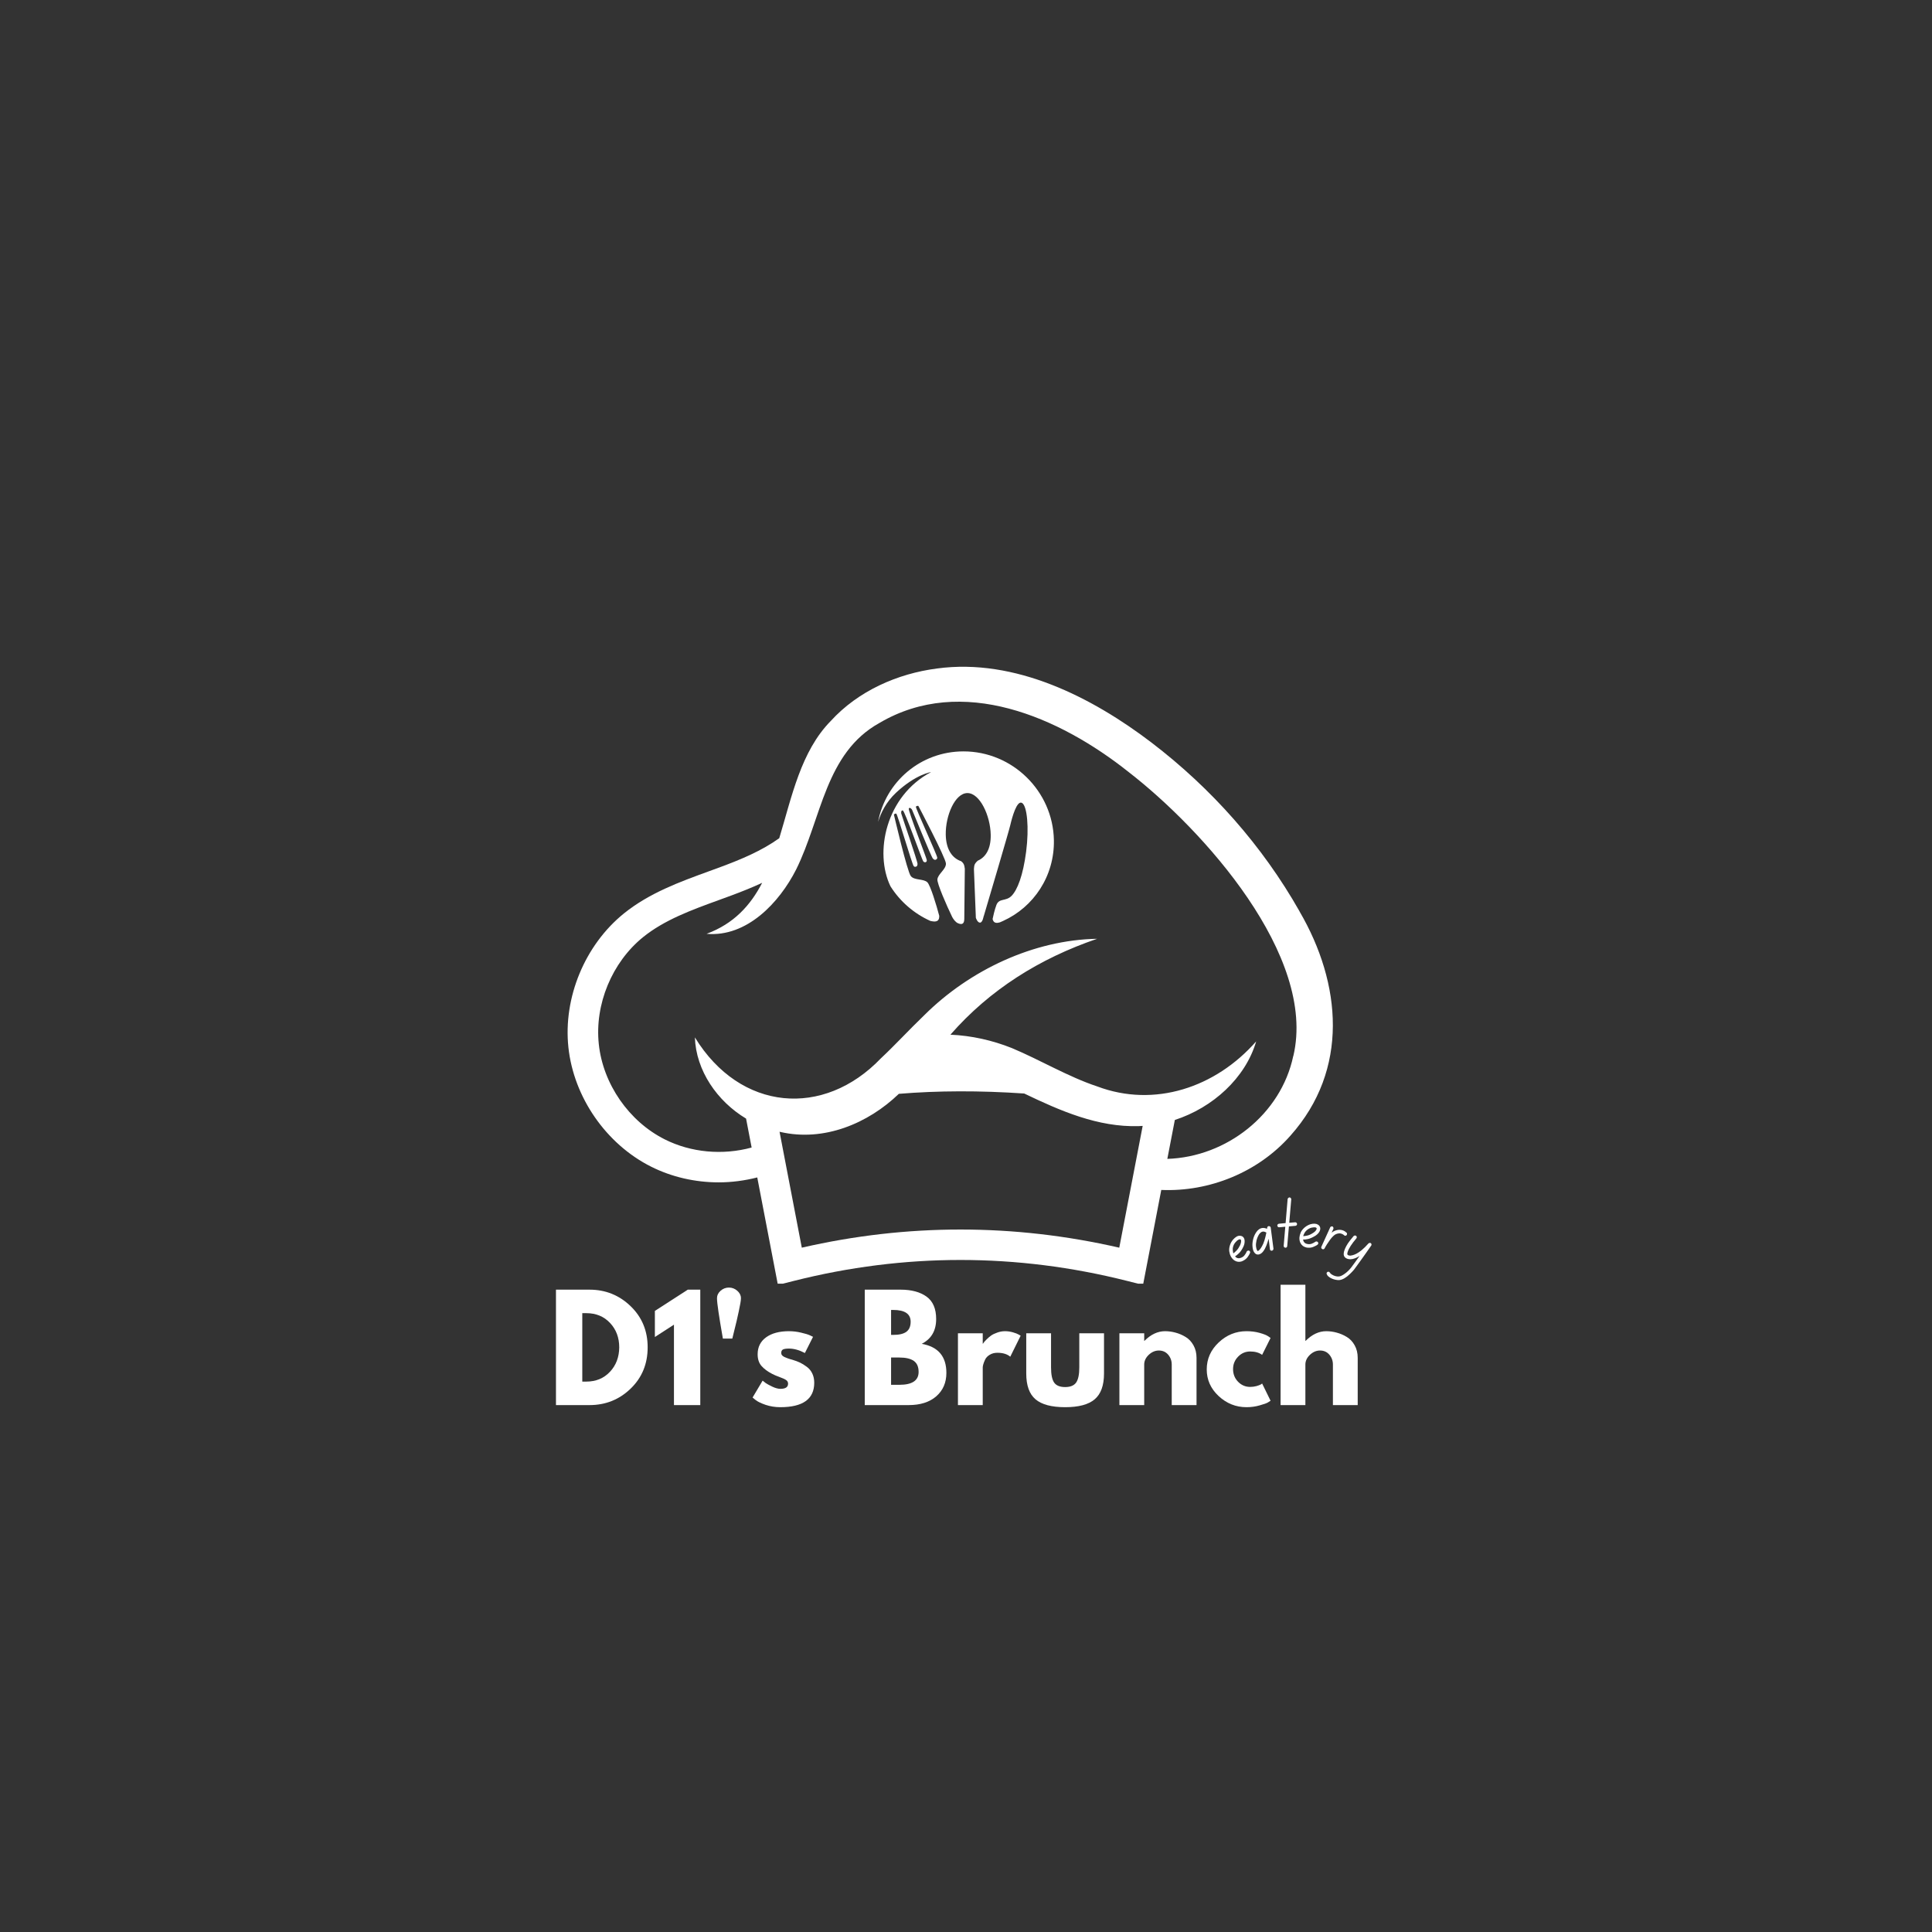 <svg xmlns="http://www.w3.org/2000/svg" xmlns:xlink="http://www.w3.org/1999/xlink" width="500" zoomAndPan="magnify" viewBox="0 0 375 375" height="500" preserveAspectRatio="xMidYMid meet" version="1.0"><rect x="0" y="0" width="375" height="375" fill="#333333" stroke="none"/><defs><g/><clipPath id="7efa113329"><path d="M 110 129 L 259 129 L 259 249.164 L 110 249.164 Z M 110 129 " clip-rule="nonzero"/></clipPath><clipPath id="3ecc79ae69"><path d="M 170.43 145.844 L 204.562 145.844 L 204.562 179.352 L 170.43 179.352 Z M 170.43 145.844 " clip-rule="nonzero"/></clipPath></defs><g clip-path="url(#7efa113329)"><path fill="#ffffff" d="M 252.254 176.914 C 245.016 164.133 235.125 153 223.473 144.109 C 211.977 135.352 197.027 127.703 181.879 129.754 C 174.203 130.742 166.566 134.113 161.25 139.941 C 155.441 145.848 153.703 154.613 151.254 162.695 C 147.848 165.145 143.777 166.836 139.863 168.285 C 139.109 168.562 138.352 168.84 137.602 169.113 C 131.914 171.184 126.027 173.328 121.09 177.309 C 113.516 183.438 109.293 193.641 110.328 203.305 C 111.363 212.988 117.656 222.066 126.359 226.438 C 130.391 228.469 134.941 229.496 139.508 229.496 C 142.02 229.496 144.539 229.16 146.984 228.539 L 150.992 249.406 L 154.027 248.637 C 175.527 243.199 197.324 243.199 218.824 248.637 L 221.859 249.406 L 225.402 230.969 C 234.77 231.359 244.215 227.527 250.473 220.43 C 261.902 207.617 260.41 190.91 252.238 176.906 Z M 217.238 242.172 C 196.781 237.477 176.09 237.477 155.629 242.172 L 151.309 219.672 C 151.371 219.684 151.438 219.703 151.504 219.719 C 159.93 221.648 168.496 218.07 174.465 212.312 C 182.027 211.688 190.195 211.664 198.801 212.25 C 205.734 215.578 213.109 218.832 221.055 218.578 C 221.301 218.578 221.547 218.547 221.793 218.535 L 217.25 242.172 Z M 251.023 204.961 C 248.633 216.324 238.035 224.574 226.578 224.938 L 228.035 217.383 C 235.355 215.012 241.73 209.285 243.824 202.129 C 235.941 211.113 224.055 215.051 212.973 210.875 C 207.375 209.023 201.941 205.754 196.402 203.43 C 192.605 201.914 188.559 201.012 184.477 200.832 C 192.09 192.121 201.75 186.047 212.949 182.219 C 200.641 182.434 188.258 188.266 179.449 197 C 176.449 199.883 173.742 202.84 170.98 205.422 C 159.879 217.023 143.699 215.746 134.875 201.355 C 135.102 207.812 139.199 213.75 144.812 217.121 L 145.891 222.734 C 140.27 224.27 134.129 223.719 129.031 221.152 C 122.074 217.66 117.047 210.402 116.227 202.672 C 115.402 194.949 118.777 186.797 124.82 181.898 C 128.992 178.539 134.164 176.652 139.645 174.66 C 140.41 174.383 141.176 174.098 141.938 173.82 C 143.848 173.109 145.895 172.305 147.934 171.359 C 145.676 175.715 142.453 179.293 137.148 181.254 C 144.949 181.938 151.266 175.215 154.535 168.762 C 159.5 158.742 160.184 146.152 170.703 140.324 C 186.711 130.891 205.641 139.16 219.078 149.859 C 233.582 161.094 255.598 185.551 251.043 204.945 Z M 251.023 204.961 " fill-opacity="1" fill-rule="nonzero"/></g><g clip-path="url(#3ecc79ae69)"><path fill="#ffffff" d="M 204.559 163.051 C 204.375 153.551 196.516 145.844 187.016 145.844 C 178.711 145.844 171.898 151.723 170.43 159.539 C 170.949 157.855 171.961 155.688 173.934 153.852 C 177.797 150.25 180.727 149.859 180.727 149.859 C 171.926 154.492 169.668 165.477 172.84 172.031 C 174.691 174.961 177.387 177.312 180.574 178.746 C 181.469 178.961 182.332 178.996 182.309 177.797 L 182.316 177.797 C 181.777 175.738 180.582 171.801 179.992 171.246 C 179.223 170.527 177.48 170.914 176.785 170.043 C 176.086 169.168 173.504 158.105 173.504 158.105 C 173.504 158.105 173.73 157.84 173.969 157.934 C 174.207 158.043 177.07 167.902 177.359 168.125 C 177.648 168.348 177.598 168.219 177.762 168.223 C 177.883 168.188 178.059 168.168 178.094 167.707 C 178.129 167.238 174.934 158.035 174.926 157.883 C 174.914 157.727 174.875 157.242 175.238 157.309 C 175.598 157.367 178.984 166.941 179.195 167.18 C 179.41 167.418 179.531 167.359 179.691 167.348 C 179.797 167.258 179.891 167.254 179.891 166.949 C 179.898 166.656 176.164 157.184 176.395 156.91 C 176.625 156.633 176.922 157.02 177.016 157.148 C 177.109 157.277 180.75 166.332 181.078 166.656 C 181.402 166.98 181.539 166.895 181.656 166.852 C 181.793 166.734 181.844 166.855 181.922 166.504 C 181.992 166.145 177.668 156.816 177.777 156.59 C 177.891 156.363 178.25 156.422 178.25 156.422 C 178.25 156.422 183.555 166.504 183.605 167.605 C 183.656 168.715 182.051 169.641 181.949 170.68 C 181.863 171.477 183.75 175.789 184.828 178.004 C 185.059 178.422 185.449 178.988 185.957 179.207 C 186.816 179.574 187.16 179.227 187.168 178.363 L 187.27 168.633 C 187.234 168.305 187.176 167.98 187.059 167.742 C 186.93 167.488 186.742 167.297 186.57 167.168 C 184.871 166.598 183.629 164.949 183.57 162.02 C 183.504 158.309 185.367 153.934 187.777 153.934 C 190.191 153.934 192.227 158.309 192.297 162.02 C 192.355 164.785 191.305 166.402 189.781 167.059 C 189.602 167.215 189.355 167.461 189.203 167.758 C 189.102 167.965 189.055 168.332 189.039 168.691 L 189.414 178.168 L 189.422 178.168 C 189.422 178.168 189.723 179.113 190.234 179.082 C 190.492 179.07 190.664 178.746 190.773 178.434 L 190.766 178.434 C 190.766 178.434 190.801 178.305 190.875 178.074 C 190.902 177.938 190.918 177.844 190.918 177.844 L 190.938 177.852 C 191.824 174.875 195.805 161.43 196.105 160.121 C 196.449 158.645 197.371 155.277 198.371 155.848 C 199.371 156.414 199.77 160.668 199.172 165.316 C 198.566 169.965 197.473 172.723 196.352 173.879 C 195.219 175.031 193.91 174.254 193.387 175.695 C 193.031 176.672 192.789 177.766 192.664 178.379 C 192.703 178.578 192.84 179.039 193.312 179.113 C 193.559 179.156 193.84 179.098 194.082 179.027 C 194.277 178.938 194.48 178.859 194.672 178.766 C 200.625 176.082 204.695 170.059 204.559 163.051 " fill-opacity="1" fill-rule="evenodd"/></g><g fill="#ffffff" fill-opacity="1"><g transform="translate(106.288, 272.728)"><g><path d="M 1.625 -22.406 L 8.125 -22.406 C 11.238 -22.406 13.898 -21.336 16.109 -19.203 C 18.316 -17.078 19.422 -14.414 19.422 -11.219 C 19.422 -7.988 18.316 -5.312 16.109 -3.188 C 13.91 -1.062 11.25 0 8.125 0 L 1.625 0 Z M 6.734 -4.562 L 7.516 -4.562 C 9.379 -4.562 10.906 -5.191 12.094 -6.453 C 13.281 -7.711 13.883 -9.289 13.906 -11.188 C 13.906 -13.094 13.312 -14.676 12.125 -15.938 C 10.938 -17.207 9.398 -17.844 7.516 -17.844 L 6.734 -17.844 Z M 6.734 -4.562 "/></g></g></g><g fill="#ffffff" fill-opacity="1"><g transform="translate(126.33, 272.728)"><g><path d="M 0.781 -13.219 L 0.781 -18.281 L 7.172 -22.406 L 9.594 -22.406 L 9.594 0 L 4.484 0 L 4.484 -15.609 Z M 0.781 -13.219 "/></g></g></g><g fill="#ffffff" fill-opacity="1"><g transform="translate(137.546, 272.728)"><g><path d="M 2.312 -22.188 C 2.781 -22.602 3.32 -22.812 3.938 -22.812 C 4.551 -22.812 5.094 -22.602 5.562 -22.188 C 6.031 -21.77 6.266 -21.301 6.266 -20.781 L 6.266 -20.672 C 6.266 -20.305 6.125 -19.473 5.844 -18.172 C 5.57 -16.879 5.289 -15.676 5 -14.562 L 4.594 -12.906 L 2.766 -12.906 C 2.004 -17.25 1.625 -19.836 1.625 -20.672 L 1.625 -20.781 C 1.625 -21.301 1.852 -21.77 2.312 -22.188 Z M 2.312 -22.188 "/></g></g></g><g fill="#ffffff" fill-opacity="1"><g transform="translate(145.449, 272.728)"><g><path d="M 7.688 -14.344 C 8.477 -14.344 9.266 -14.25 10.047 -14.062 C 10.828 -13.883 11.406 -13.707 11.781 -13.531 L 12.359 -13.25 L 10.781 -10.109 C 9.695 -10.68 8.664 -10.969 7.688 -10.969 C 7.145 -10.969 6.758 -10.91 6.531 -10.797 C 6.301 -10.68 6.188 -10.457 6.188 -10.125 C 6.188 -10.051 6.195 -9.977 6.219 -9.906 C 6.238 -9.832 6.273 -9.766 6.328 -9.703 C 6.379 -9.641 6.426 -9.586 6.469 -9.547 C 6.52 -9.504 6.598 -9.453 6.703 -9.391 C 6.816 -9.336 6.906 -9.297 6.969 -9.266 C 7.031 -9.242 7.133 -9.203 7.281 -9.141 C 7.426 -9.086 7.535 -9.047 7.609 -9.016 C 7.68 -8.992 7.801 -8.957 7.969 -8.906 C 8.145 -8.852 8.273 -8.816 8.359 -8.797 C 8.922 -8.629 9.41 -8.445 9.828 -8.25 C 10.242 -8.051 10.68 -7.781 11.141 -7.438 C 11.609 -7.094 11.969 -6.656 12.219 -6.125 C 12.469 -5.602 12.594 -5.008 12.594 -4.344 C 12.594 -1.176 10.395 0.406 6 0.406 C 5.008 0.406 4.062 0.254 3.156 -0.047 C 2.258 -0.359 1.613 -0.672 1.219 -0.984 L 0.625 -1.469 L 2.578 -4.75 C 2.723 -4.625 2.91 -4.473 3.141 -4.297 C 3.379 -4.129 3.805 -3.895 4.422 -3.594 C 5.035 -3.301 5.57 -3.156 6.031 -3.156 C 7.02 -3.156 7.516 -3.488 7.516 -4.156 C 7.516 -4.457 7.391 -4.691 7.141 -4.859 C 6.891 -5.035 6.457 -5.234 5.844 -5.453 C 5.238 -5.672 4.766 -5.875 4.422 -6.062 C 3.555 -6.508 2.867 -7.02 2.359 -7.594 C 1.859 -8.164 1.609 -8.922 1.609 -9.859 C 1.609 -11.266 2.156 -12.363 3.25 -13.156 C 4.344 -13.945 5.82 -14.344 7.688 -14.344 Z M 7.688 -14.344 "/></g></g></g><g fill="#ffffff" fill-opacity="1"><g transform="translate(158.81, 272.728)"><g/></g></g><g fill="#ffffff" fill-opacity="1"><g transform="translate(166.224, 272.728)"><g><path d="M 1.625 -22.406 L 8.578 -22.406 C 10.68 -22.406 12.359 -21.957 13.609 -21.062 C 14.859 -20.164 15.484 -18.711 15.484 -16.703 C 15.484 -14.453 14.551 -12.848 12.688 -11.891 C 15.875 -11.328 17.469 -9.445 17.469 -6.25 C 17.469 -4.363 16.812 -2.848 15.5 -1.703 C 14.195 -0.566 12.406 0 10.125 0 L 1.625 0 Z M 6.734 -13.625 L 7.141 -13.625 C 8.285 -13.625 9.133 -13.82 9.688 -14.219 C 10.25 -14.625 10.531 -15.281 10.531 -16.188 C 10.531 -17.707 9.398 -18.469 7.141 -18.469 L 6.734 -18.469 Z M 6.734 -3.938 L 8.344 -3.938 C 10.832 -3.938 12.078 -4.77 12.078 -6.438 C 12.078 -7.426 11.766 -8.141 11.141 -8.578 C 10.516 -9.016 9.582 -9.234 8.344 -9.234 L 6.734 -9.234 Z M 6.734 -3.938 "/></g></g></g><g fill="#ffffff" fill-opacity="1"><g transform="translate(184.311, 272.728)"><g><path d="M 1.625 0 L 1.625 -13.938 L 6.438 -13.938 L 6.438 -11.922 L 6.484 -11.922 C 6.523 -11.992 6.586 -12.082 6.672 -12.188 C 6.754 -12.301 6.93 -12.492 7.203 -12.766 C 7.473 -13.035 7.758 -13.281 8.062 -13.5 C 8.375 -13.719 8.773 -13.91 9.266 -14.078 C 9.754 -14.254 10.25 -14.344 10.75 -14.344 C 11.281 -14.344 11.797 -14.27 12.297 -14.125 C 12.805 -13.977 13.18 -13.832 13.422 -13.688 L 13.797 -13.469 L 11.781 -9.391 C 11.188 -9.898 10.352 -10.156 9.281 -10.156 C 8.707 -10.156 8.211 -10.023 7.797 -9.766 C 7.379 -9.516 7.082 -9.207 6.906 -8.844 C 6.738 -8.488 6.617 -8.18 6.547 -7.922 C 6.473 -7.672 6.438 -7.473 6.438 -7.328 L 6.438 0 Z M 1.625 0 "/></g></g></g><g fill="#ffffff" fill-opacity="1"><g transform="translate(197.835, 272.728)"><g><path d="M 6.172 -13.938 L 6.172 -7.312 C 6.172 -5.926 6.375 -4.941 6.781 -4.359 C 7.195 -3.785 7.906 -3.5 8.906 -3.5 C 9.906 -3.5 10.613 -3.785 11.031 -4.359 C 11.445 -4.941 11.656 -5.926 11.656 -7.312 L 11.656 -13.938 L 16.453 -13.938 L 16.453 -6.141 C 16.453 -3.816 15.848 -2.145 14.641 -1.125 C 13.441 -0.102 11.531 0.406 8.906 0.406 C 6.281 0.406 4.363 -0.102 3.156 -1.125 C 1.957 -2.145 1.359 -3.816 1.359 -6.141 L 1.359 -13.938 Z M 6.172 -13.938 "/></g></g></g><g fill="#ffffff" fill-opacity="1"><g transform="translate(215.651, 272.728)"><g><path d="M 1.625 0 L 1.625 -13.938 L 6.438 -13.938 L 6.438 -12.469 L 6.484 -12.469 C 7.734 -13.719 9.066 -14.344 10.484 -14.344 C 11.172 -14.344 11.852 -14.25 12.531 -14.062 C 13.207 -13.883 13.859 -13.602 14.484 -13.219 C 15.109 -12.844 15.613 -12.305 16 -11.609 C 16.395 -10.91 16.594 -10.098 16.594 -9.172 L 16.594 0 L 11.781 0 L 11.781 -7.875 C 11.781 -8.602 11.551 -9.238 11.094 -9.781 C 10.633 -10.32 10.031 -10.594 9.281 -10.594 C 8.562 -10.594 7.906 -10.312 7.312 -9.75 C 6.727 -9.188 6.438 -8.562 6.438 -7.875 L 6.438 0 Z M 1.625 0 "/></g></g></g><g fill="#ffffff" fill-opacity="1"><g transform="translate(233.602, 272.728)"><g><path d="M 9.047 -10.406 C 8.141 -10.406 7.359 -10.066 6.703 -9.391 C 6.055 -8.723 5.734 -7.922 5.734 -6.984 C 5.734 -6.023 6.055 -5.207 6.703 -4.531 C 7.359 -3.863 8.141 -3.531 9.047 -3.531 C 9.473 -3.531 9.879 -3.582 10.266 -3.688 C 10.66 -3.801 10.953 -3.91 11.141 -4.016 L 11.375 -4.188 L 13.016 -0.844 C 12.879 -0.75 12.695 -0.633 12.469 -0.5 C 12.25 -0.363 11.734 -0.18 10.922 0.047 C 10.117 0.285 9.258 0.406 8.344 0.406 C 6.289 0.406 4.488 -0.312 2.938 -1.75 C 1.395 -3.188 0.625 -4.91 0.625 -6.922 C 0.625 -8.953 1.395 -10.695 2.938 -12.156 C 4.488 -13.613 6.289 -14.344 8.344 -14.344 C 9.258 -14.344 10.109 -14.234 10.891 -14.016 C 11.672 -13.797 12.223 -13.578 12.547 -13.359 L 13.016 -13.031 L 11.375 -9.75 C 10.781 -10.188 10.004 -10.406 9.047 -10.406 Z M 9.047 -10.406 "/></g></g></g><g fill="#ffffff" fill-opacity="1"><g transform="translate(246.936, 272.728)"><g><path d="M 1.625 0 L 1.625 -23.359 L 6.438 -23.359 L 6.438 -12.469 L 6.484 -12.469 C 7.734 -13.719 9.066 -14.344 10.484 -14.344 C 11.172 -14.344 11.852 -14.25 12.531 -14.062 C 13.207 -13.883 13.859 -13.602 14.484 -13.219 C 15.109 -12.844 15.613 -12.305 16 -11.609 C 16.395 -10.91 16.594 -10.098 16.594 -9.172 L 16.594 0 L 11.781 0 L 11.781 -7.875 C 11.781 -8.602 11.551 -9.238 11.094 -9.781 C 10.633 -10.32 10.031 -10.594 9.281 -10.594 C 8.562 -10.594 7.906 -10.312 7.312 -9.75 C 6.727 -9.188 6.438 -8.562 6.438 -7.875 L 6.438 0 Z M 1.625 0 "/></g></g></g><g fill="#ffffff" fill-opacity="1"><g transform="translate(239.392, 245.767)"><g><path d="M 2.594 -2.844 C 2.633 -2.914 2.695 -2.969 2.781 -3 C 2.863 -3.039 2.953 -3.047 3.047 -3.016 C 3.141 -2.984 3.203 -2.922 3.234 -2.828 C 3.273 -2.742 3.273 -2.656 3.234 -2.562 C 3.129 -2.312 2.973 -2.047 2.766 -1.766 C 2.555 -1.484 2.281 -1.254 1.938 -1.078 C 1.852 -1.023 1.754 -0.977 1.641 -0.938 C 1.141 -0.77 0.664 -0.828 0.219 -1.109 C -0.031 -1.273 -0.25 -1.508 -0.438 -1.812 C -0.457 -1.82 -0.473 -1.844 -0.484 -1.875 C -0.484 -1.875 -0.484 -1.883 -0.484 -1.906 C -0.641 -2.188 -0.742 -2.52 -0.797 -2.906 C -0.836 -3.289 -0.789 -3.68 -0.656 -4.078 C -0.531 -4.484 -0.32 -4.852 -0.031 -5.188 C 0.164 -5.406 0.375 -5.582 0.594 -5.719 C 0.812 -5.852 1.02 -5.914 1.219 -5.906 C 1.582 -5.914 1.852 -5.781 2.031 -5.5 C 2.156 -5.289 2.207 -5.031 2.188 -4.719 C 2.176 -4.414 2.094 -4.098 1.938 -3.766 C 1.688 -3.242 1.41 -2.832 1.109 -2.531 C 0.805 -2.238 0.547 -2.031 0.328 -1.906 C 0.41 -1.82 0.492 -1.742 0.578 -1.672 C 0.836 -1.523 1.113 -1.504 1.406 -1.609 C 1.727 -1.703 1.984 -1.875 2.172 -2.125 C 2.367 -2.375 2.508 -2.613 2.594 -2.844 Z M -0.094 -3 C -0.082 -2.832 -0.051 -2.66 0 -2.484 C 0.176 -2.609 0.383 -2.797 0.625 -3.047 C 0.875 -3.305 1.102 -3.648 1.312 -4.078 C 1.414 -4.328 1.477 -4.539 1.5 -4.719 C 1.52 -4.906 1.504 -5.047 1.453 -5.141 C 1.43 -5.141 1.406 -5.156 1.375 -5.188 C 1.344 -5.219 1.289 -5.227 1.219 -5.219 C 1.164 -5.219 1.094 -5.191 1 -5.141 C 0.926 -5.109 0.844 -5.055 0.75 -4.984 C 0.664 -4.91 0.578 -4.82 0.484 -4.719 C 0.254 -4.477 0.086 -4.203 -0.016 -3.891 C -0.117 -3.586 -0.145 -3.289 -0.094 -3 Z M -0.094 -3 "/></g></g></g><g fill="#ffffff" fill-opacity="1"><g transform="translate(243.226, 243.739)"><g><path d="M 3.078 -5.75 C 3.172 -5.738 3.25 -5.707 3.312 -5.656 C 3.375 -5.602 3.41 -5.535 3.422 -5.453 L 3.953 -1.359 C 3.953 -1.266 3.922 -1.18 3.859 -1.109 C 3.805 -1.035 3.738 -0.992 3.656 -0.984 C 3.551 -0.961 3.457 -0.984 3.375 -1.047 C 3.301 -1.109 3.266 -1.188 3.266 -1.281 L 3.016 -3.297 C 2.891 -2.859 2.742 -2.422 2.578 -1.984 C 2.41 -1.547 2.207 -1.172 1.969 -0.859 C 1.738 -0.547 1.473 -0.348 1.172 -0.266 C 1.117 -0.254 1.066 -0.242 1.016 -0.234 C 0.68 -0.203 0.406 -0.359 0.188 -0.703 C 0.031 -0.941 -0.066 -1.273 -0.109 -1.703 C -0.16 -2.141 -0.129 -2.602 -0.016 -3.094 C 0.086 -3.594 0.281 -4.062 0.562 -4.5 C 0.906 -5.031 1.32 -5.328 1.812 -5.391 C 1.988 -5.41 2.148 -5.398 2.297 -5.359 C 2.453 -5.328 2.586 -5.281 2.703 -5.219 C 2.723 -5.281 2.734 -5.359 2.734 -5.453 C 2.773 -5.648 2.891 -5.75 3.078 -5.75 Z M 0.922 -0.922 C 1.141 -0.973 1.41 -1.285 1.734 -1.859 C 2.066 -2.43 2.348 -3.312 2.578 -4.5 C 2.492 -4.551 2.391 -4.598 2.266 -4.641 C 2.148 -4.691 2.023 -4.707 1.891 -4.688 C 1.859 -4.688 1.828 -4.68 1.797 -4.672 C 1.566 -4.609 1.348 -4.426 1.141 -4.125 C 0.91 -3.738 0.75 -3.344 0.656 -2.938 C 0.562 -2.531 0.531 -2.156 0.562 -1.812 C 0.602 -1.477 0.672 -1.223 0.766 -1.047 C 0.785 -1.023 0.812 -0.992 0.844 -0.953 C 0.875 -0.922 0.898 -0.91 0.922 -0.922 Z M 0.922 -0.922 "/></g></g></g><g fill="#ffffff" fill-opacity="1"><g transform="translate(247.803, 242.449)"><g><path d="M 3.578 -5.203 C 3.672 -5.211 3.754 -5.188 3.828 -5.125 C 3.898 -5.062 3.941 -4.984 3.953 -4.891 C 3.961 -4.797 3.938 -4.711 3.875 -4.641 C 3.812 -4.566 3.734 -4.523 3.641 -4.516 L 2.375 -4.406 L 2.047 -0.594 C 2.023 -0.395 1.922 -0.285 1.734 -0.266 C 1.711 -0.266 1.691 -0.27 1.672 -0.281 C 1.578 -0.281 1.5 -0.316 1.438 -0.391 C 1.383 -0.461 1.359 -0.547 1.359 -0.641 L 1.672 -4.344 L 0.5 -4.234 C 0.406 -4.223 0.32 -4.25 0.25 -4.312 C 0.176 -4.375 0.133 -4.453 0.125 -4.547 C 0.113 -4.641 0.141 -4.723 0.203 -4.797 C 0.266 -4.867 0.344 -4.91 0.438 -4.922 L 1.734 -5.047 L 2.125 -9.719 C 2.145 -9.801 2.191 -9.875 2.266 -9.938 C 2.336 -10.008 2.422 -10.039 2.516 -10.031 C 2.609 -10.02 2.68 -9.977 2.734 -9.906 C 2.797 -9.844 2.828 -9.758 2.828 -9.656 L 2.438 -5.109 Z M 3.578 -5.203 "/></g></g></g><g fill="#ffffff" fill-opacity="1"><g transform="translate(251.623, 242.047)"><g><path d="M 3.703 -1.031 C 3.773 -1.07 3.859 -1.086 3.953 -1.078 C 4.047 -1.066 4.125 -1.02 4.188 -0.938 C 4.25 -0.852 4.27 -0.766 4.25 -0.672 C 4.227 -0.586 4.18 -0.516 4.109 -0.453 C 3.879 -0.297 3.598 -0.148 3.266 -0.016 C 2.941 0.117 2.586 0.164 2.203 0.125 C 2.098 0.125 2 0.109 1.906 0.078 C 1.383 -0.047 1.008 -0.344 0.781 -0.812 C 0.645 -1.094 0.582 -1.414 0.594 -1.781 C 0.582 -1.801 0.582 -1.828 0.594 -1.859 C 0.594 -1.859 0.598 -1.863 0.609 -1.875 C 0.629 -2.195 0.719 -2.535 0.875 -2.891 C 1.051 -3.234 1.301 -3.539 1.625 -3.812 C 1.945 -4.082 2.312 -4.285 2.719 -4.422 C 3.008 -4.504 3.281 -4.539 3.531 -4.531 C 3.789 -4.52 4.004 -4.461 4.172 -4.359 C 4.484 -4.172 4.641 -3.91 4.641 -3.578 C 4.641 -3.328 4.551 -3.078 4.375 -2.828 C 4.195 -2.578 3.953 -2.352 3.641 -2.156 C 3.148 -1.863 2.703 -1.664 2.297 -1.562 C 1.891 -1.469 1.555 -1.43 1.297 -1.453 C 1.328 -1.328 1.359 -1.219 1.391 -1.125 C 1.535 -0.844 1.754 -0.672 2.047 -0.609 C 2.367 -0.523 2.676 -0.535 2.969 -0.641 C 3.258 -0.754 3.504 -0.883 3.703 -1.031 Z M 1.516 -2.594 C 1.43 -2.438 1.367 -2.273 1.328 -2.109 C 1.547 -2.117 1.82 -2.16 2.156 -2.234 C 2.5 -2.316 2.867 -2.488 3.266 -2.75 C 3.492 -2.895 3.66 -3.039 3.766 -3.188 C 3.879 -3.344 3.941 -3.473 3.953 -3.578 C 3.941 -3.598 3.93 -3.625 3.922 -3.656 C 3.91 -3.695 3.867 -3.738 3.797 -3.781 C 3.754 -3.801 3.68 -3.816 3.578 -3.828 C 3.492 -3.836 3.395 -3.832 3.281 -3.812 C 3.164 -3.801 3.039 -3.781 2.906 -3.75 C 2.582 -3.656 2.301 -3.504 2.062 -3.297 C 1.82 -3.098 1.641 -2.863 1.516 -2.594 Z M 1.516 -2.594 "/></g></g></g><g fill="#ffffff" fill-opacity="1"><g transform="translate(255.967, 242.409)"><g><path d="M 5.422 -3.125 C 5.484 -3.051 5.504 -2.961 5.484 -2.859 C 5.473 -2.754 5.438 -2.68 5.375 -2.641 C 5.289 -2.566 5.203 -2.535 5.109 -2.547 C 5.016 -2.566 4.941 -2.613 4.891 -2.688 C 4.879 -2.688 4.816 -2.727 4.703 -2.812 C 4.598 -2.895 4.43 -2.957 4.203 -3 C 3.984 -3.039 3.707 -3 3.375 -2.875 C 3.207 -2.82 3.02 -2.691 2.812 -2.484 C 2.602 -2.285 2.395 -2.047 2.188 -1.766 C 1.988 -1.484 1.789 -1.191 1.594 -0.891 C 1.406 -0.598 1.254 -0.336 1.141 -0.109 C 1.055 0.047 0.922 0.102 0.734 0.062 C 0.703 0.051 0.68 0.035 0.672 0.016 C 0.598 -0.016 0.539 -0.07 0.5 -0.156 C 0.469 -0.25 0.473 -0.336 0.516 -0.422 L 2.219 -4.172 C 2.25 -4.254 2.312 -4.312 2.406 -4.344 C 2.5 -4.375 2.586 -4.379 2.672 -4.359 C 2.742 -4.316 2.797 -4.25 2.828 -4.156 C 2.867 -4.062 2.875 -3.973 2.844 -3.891 L 2.5 -3.141 C 2.738 -3.336 2.957 -3.469 3.156 -3.531 C 3.531 -3.664 3.859 -3.723 4.141 -3.703 C 4.43 -3.68 4.664 -3.625 4.844 -3.531 C 5.031 -3.438 5.172 -3.344 5.266 -3.25 C 5.359 -3.164 5.41 -3.125 5.422 -3.125 Z M 5.422 -3.125 "/></g></g></g><g fill="#ffffff" fill-opacity="1"><g transform="translate(259.893, 243.42)"><g><path d="M 6.188 -2.125 C 6.258 -2.07 6.301 -1.992 6.312 -1.891 C 6.332 -1.797 6.312 -1.711 6.25 -1.641 C 6.238 -1.617 6.141 -1.477 5.953 -1.219 C 5.773 -0.957 5.551 -0.633 5.281 -0.25 C 5.02 0.133 4.734 0.535 4.422 0.953 C 4.117 1.367 3.836 1.758 3.578 2.125 C 3.316 2.488 3.102 2.781 2.938 3 C 2.707 3.281 2.43 3.57 2.109 3.875 C 1.797 4.188 1.457 4.453 1.094 4.672 C 0.738 4.891 0.383 5.016 0.031 5.047 C -0.188 5.055 -0.438 5.031 -0.719 4.969 C -1.008 4.906 -1.273 4.812 -1.516 4.688 C -1.711 4.594 -1.891 4.477 -2.047 4.344 C -2.203 4.219 -2.305 4.07 -2.359 3.906 C -2.41 3.832 -2.422 3.75 -2.391 3.656 C -2.359 3.57 -2.301 3.504 -2.219 3.453 C -2.133 3.41 -2.047 3.406 -1.953 3.438 C -1.867 3.469 -1.801 3.531 -1.75 3.625 C -1.688 3.738 -1.562 3.852 -1.375 3.969 C -1.188 4.094 -0.969 4.191 -0.719 4.266 C -0.469 4.336 -0.234 4.363 -0.016 4.344 C 0.305 4.312 0.691 4.129 1.141 3.797 C 1.598 3.473 2.02 3.062 2.406 2.562 C 2.57 2.352 2.801 2.039 3.094 1.625 C 3.383 1.219 3.688 0.797 4 0.359 C 3.344 0.773 2.754 0.988 2.234 1 C 1.773 1 1.414 0.875 1.156 0.625 C 0.977 0.426 0.898 0.18 0.922 -0.109 C 0.941 -0.398 1.023 -0.711 1.172 -1.047 C 1.316 -1.379 1.492 -1.707 1.703 -2.031 C 1.922 -2.352 2.133 -2.641 2.344 -2.891 C 2.551 -3.148 2.719 -3.352 2.844 -3.5 C 2.906 -3.562 2.984 -3.598 3.078 -3.609 C 3.172 -3.617 3.258 -3.594 3.344 -3.531 C 3.414 -3.477 3.453 -3.398 3.453 -3.297 C 3.461 -3.203 3.438 -3.117 3.375 -3.047 C 2.938 -2.535 2.57 -2.055 2.281 -1.609 C 2 -1.172 1.805 -0.789 1.703 -0.469 C 1.598 -0.156 1.586 0.039 1.672 0.125 C 1.742 0.195 1.832 0.242 1.938 0.266 C 2.039 0.285 2.133 0.297 2.219 0.297 C 2.289 0.285 2.426 0.258 2.625 0.219 C 2.832 0.176 3.086 0.078 3.391 -0.078 C 3.691 -0.234 4.035 -0.469 4.422 -0.781 C 4.805 -1.094 5.238 -1.52 5.719 -2.062 C 5.781 -2.125 5.852 -2.16 5.938 -2.172 C 6.031 -2.18 6.113 -2.164 6.188 -2.125 Z M 6.188 -2.125 "/></g></g></g></svg>